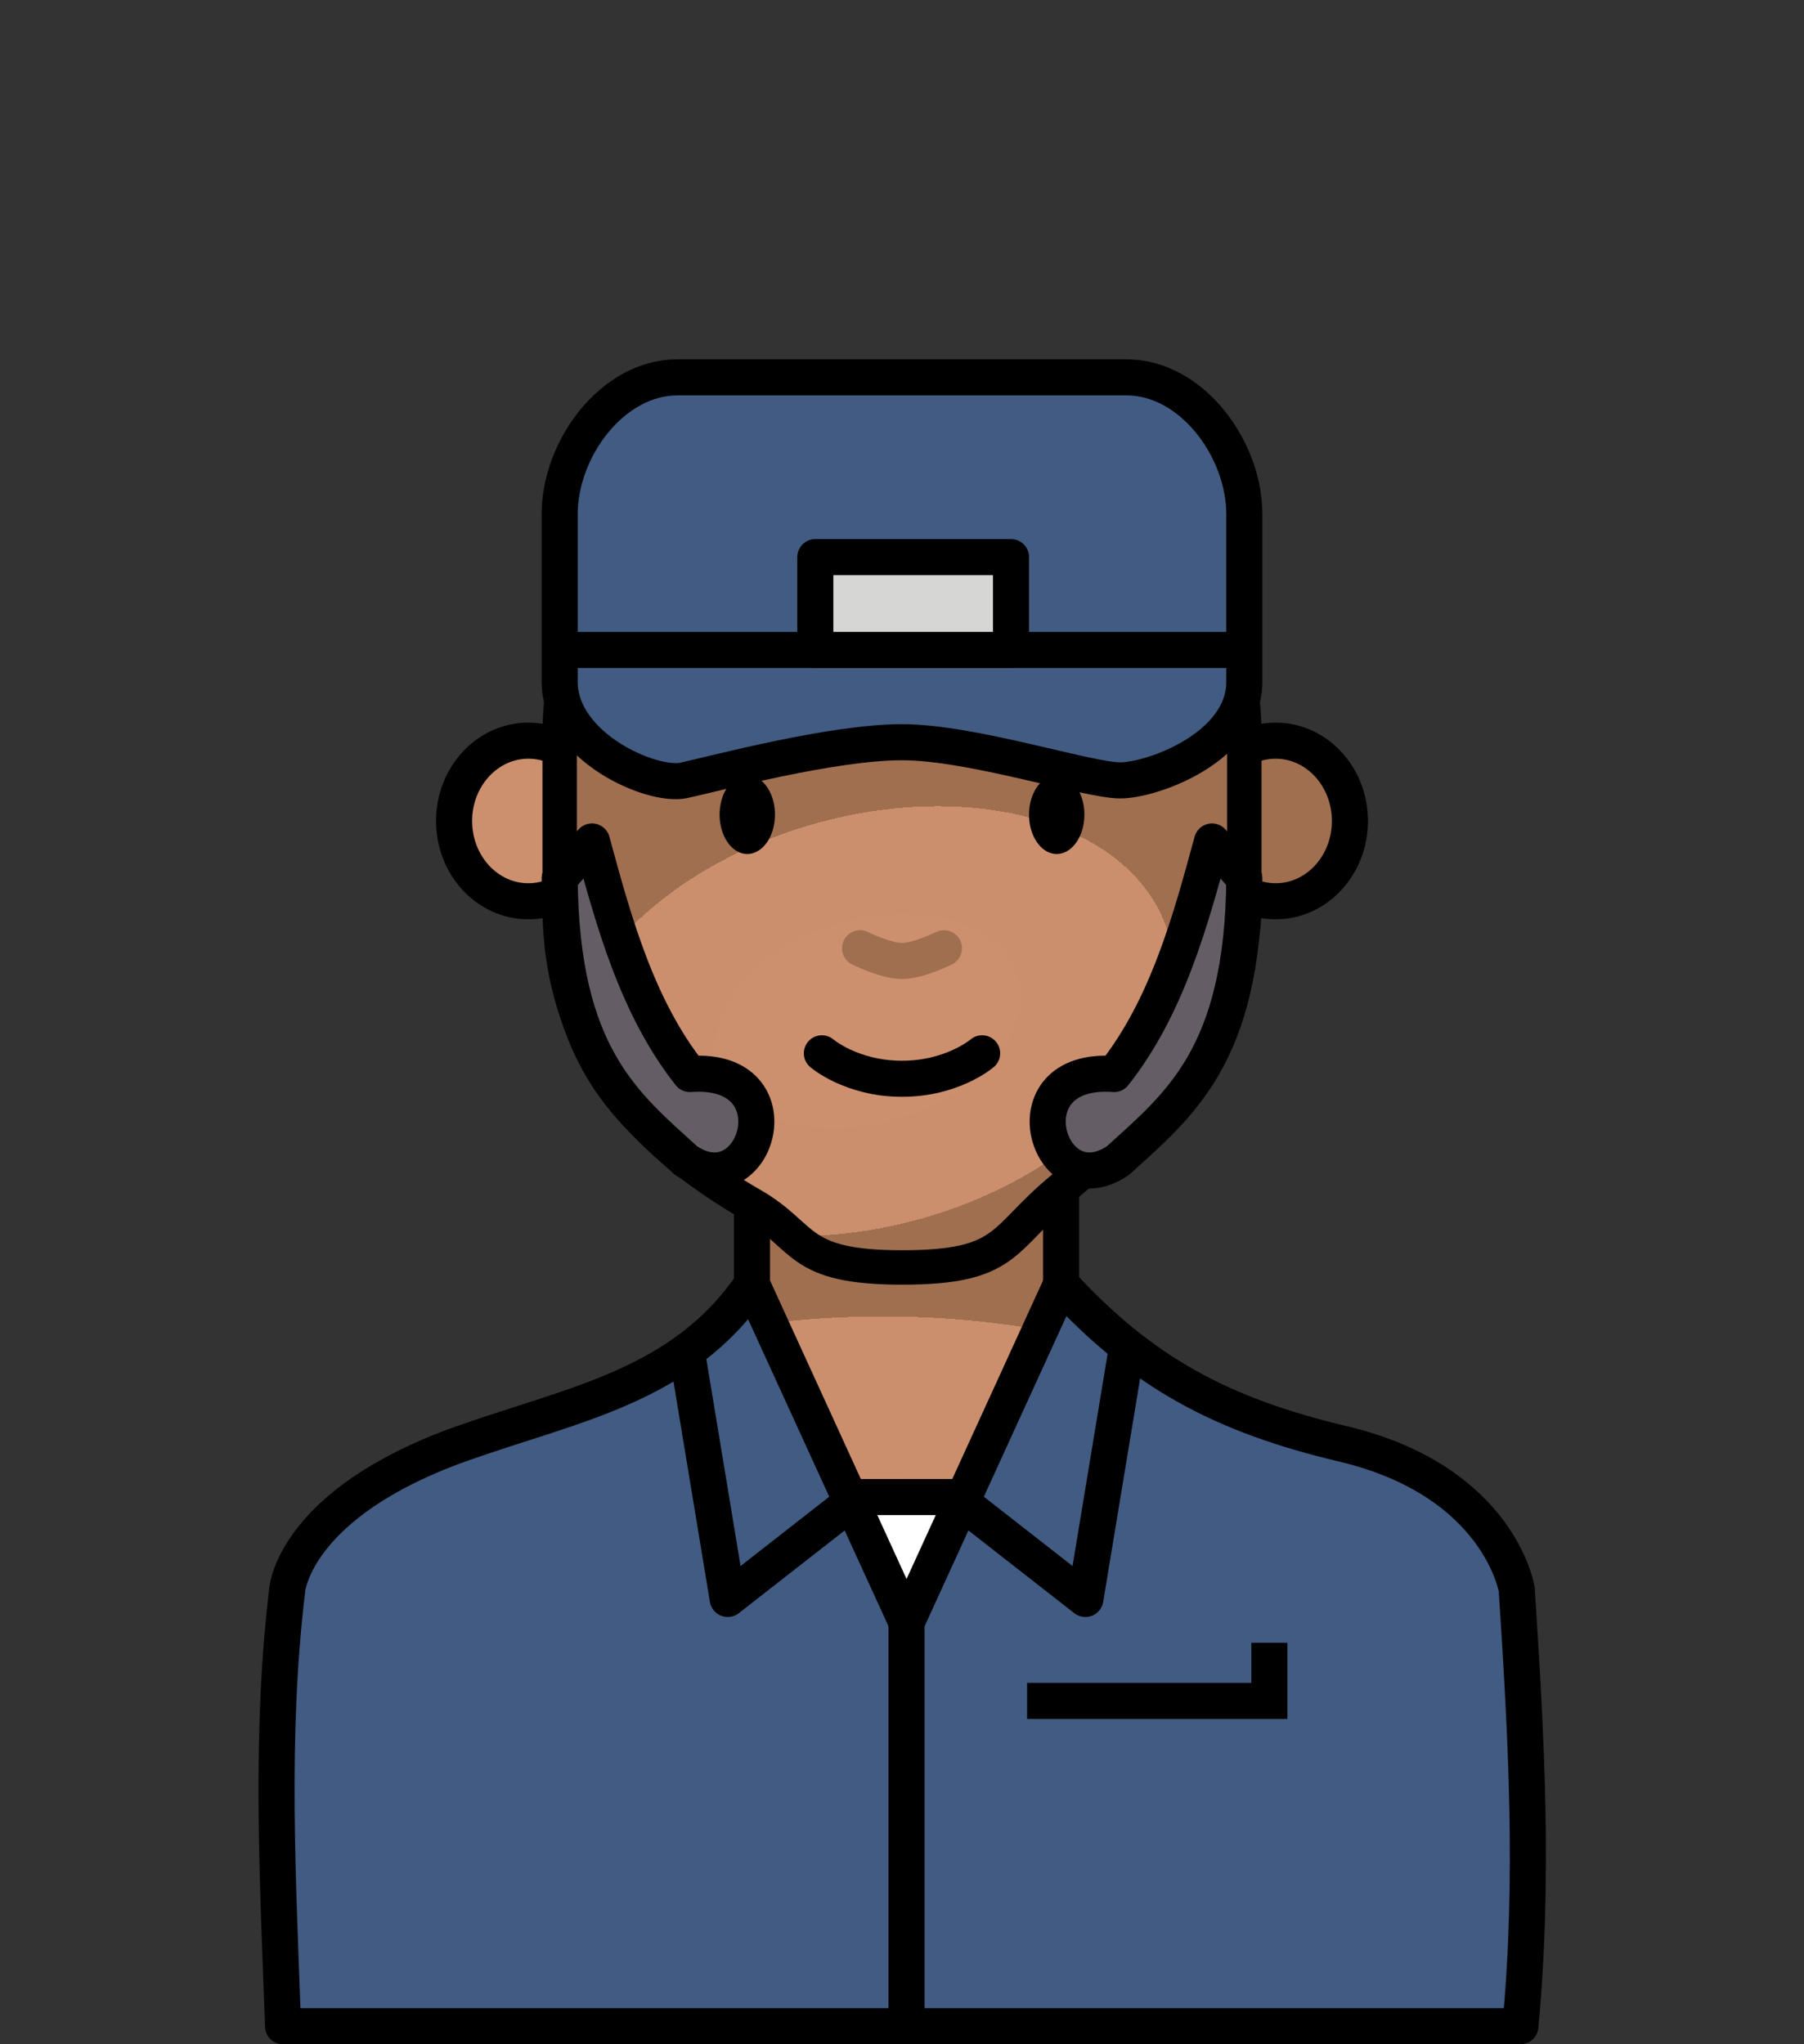 <?xml version="1.0" encoding="UTF-8" standalone="no"?>
<svg
   xmlns:dc="http://purl.org/dc/elements/1.1/"
   xmlns:cc="http://creativecommons.org/ns#"
   xmlns:rdf="http://www.w3.org/1999/02/22-rdf-syntax-ns#"
   xmlns:svg="http://www.w3.org/2000/svg"
   xmlns="http://www.w3.org/2000/svg"
   xmlns:xlink="http://www.w3.org/1999/xlink"
   xmlns:sodipodi="http://sodipodi.sourceforge.net/DTD/sodipodi-0.dtd"
   xmlns:inkscape="http://www.inkscape.org/namespaces/inkscape"
   width="150mm"
   height="170mm"
   viewBox="0 0 150 170"
   version="1.1"
   id="svg3147"
   inkscape:version="1.0 (4035a4fb49, 2020-05-01)"
   sodipodi:docname="delivery.svg">
  <rect x="0" y="0" width="150" height="170" fill="#333333" stroke="none"/>
  <defs
     id="defs3141">
    <pattern
       patternUnits="userSpaceOnUse"
       width="8.713"
       height="7.611"
       patternTransform="translate(-2054.333,1959.279)"
       id="carreau-pt">
      <rect
         style="fill:#800000;fill-opacity:1;stroke:none;stroke-width:1.086;stroke-linecap:round;stroke-linejoin:round;stroke-miterlimit:4;stroke-dasharray:none;stop-color:#000000"
         id="rect119919"
         width="8.713"
         height="7.611"
         x="-2.2737368e-13"
         y="6.2746067e-06" />
      <path
         style="fill:#800000;stroke:#c11a1a;stroke-width:1.81;stroke-linecap:butt;stroke-linejoin:miter;stroke-miterlimit:4;stroke-dasharray:none;stroke-opacity:1"
         d="M 3.075,7.611 V 0"
         id="path119921" />
      <path
         style="fill:#c11a1a;fill-opacity:1;stroke:#c11a1a;stroke-width:1.81;stroke-linecap:butt;stroke-linejoin:miter;stroke-miterlimit:4;stroke-dasharray:none;stroke-opacity:1"
         d="M 1.3287401e-5,4.79 H 8.713"
         id="path119923" />
    </pattern>
    <pattern
       patternUnits="userSpaceOnUse"
       width="85"
       height="85"
       patternTransform="translate(-1862,1832)"
       id="pattern115842">
      <rect
         style="fill:#800000;fill-opacity:1;stroke:none;stroke-width:11.339;stroke-linecap:round;stroke-linejoin:round;stroke-miterlimit:4;stroke-dasharray:none;stop-color:#000000"
         id="rect104700"
         width="85"
         height="85"
         x="3.4178149e-05"
         y="0" />
      <path
         style="fill:#800000;stroke:#c11a1a;stroke-width:18.898;stroke-linecap:butt;stroke-linejoin:miter;stroke-miterlimit:4;stroke-dasharray:none;stroke-opacity:1"
         d="M 30,85 V 1.0187008e-5"
         id="path104779" />
      <path
         style="fill:#c11a1a;fill-opacity:1;stroke:#c11a1a;stroke-width:18.898;stroke-linecap:butt;stroke-linejoin:miter;stroke-miterlimit:4;stroke-dasharray:none;stroke-opacity:1"
         d="M 0,53.5 H 85"
         id="path107256" />
    </pattern>
    <radialGradient
       gradientUnits="userSpaceOnUse"
       gradientTransform="matrix(0.331,0.003,-0.002,0.192,-66.916,68.909)"
       r="195.663"
       fy="602.332"
       fx="-391.231"
       cy="602.332"
       cx="-391.231"
       id="radialGradient23876-9-1"
       xlink:href="#linearGradient83035"
       inkscape:collect="always" />
    <linearGradient
       id="linearGradient83035"
       inkscape:collect="always">
      <stop
         id="stop83027"
         offset="0"
         style="stop-color:#cc906e;stop-opacity:1" />
      <stop
         style="stop-color:#cb8f6e;stop-opacity:1"
         offset="0.704"
         id="stop83029" />
      <stop
         style="stop-color:#a06f50;stop-opacity:1"
         offset="0.704"
         id="stop83031" />
      <stop
         id="stop83033"
         offset="1"
         style="stop-color:#a06f50;stop-opacity:1" />
    </linearGradient>
    <radialGradient
       inkscape:collect="always"
       xlink:href="#linearGradient83035"
       id="radialGradient2164"
       gradientUnits="userSpaceOnUse"
       gradientTransform="matrix(1.181,-0.353,0.239,0.77,12.709,-71.95)"
       cx="-213.383"
       cy="167.531"
       fx="-213.383"
       fy="167.531"
       r="29.964" />
  </defs>
  <sodipodi:namedview
     inkscape:snap-midpoints="true"
     inkscape:snap-smooth-nodes="true"
     inkscape:object-paths="true"
     id="base"
     pagecolor="#ffffff"
     bordercolor="#666666"
     borderopacity="1.0"
     inkscape:pageopacity="0.0"
     inkscape:pageshadow="2"
     inkscape:zoom="0.98994949"
     inkscape:cx="436.21249"
     inkscape:cy="480.46713"
     inkscape:document-units="mm"
     inkscape:current-layer="layer1"
     inkscape:document-rotation="0"
     showgrid="false"
     inkscape:window-width="1920"
     inkscape:window-height="1017"
     inkscape:window-x="-8"
     inkscape:window-y="-8"
     inkscape:window-maximized="1" />
  <g
     inkscape:label="Calque 1"
     inkscape:groupmode="layer"
     id="layer1">
    <g
       id="g2162"
       transform="translate(1433.753,-293.088)"
       style="mix-blend-mode:normal">
      <g
         id="g621298-0"
         transform="translate(-856.825,265.677)">
        <g
           id="g215482-0"
           transform="translate(-305.489,-20.045)">
          <path
             id="rect8920-2-0"
             style="fill:url(#radialGradient23876-9-1);fill-opacity:1;stroke:#000000;stroke-width:3;stroke-linecap:round;stroke-linejoin:round;stroke-miterlimit:4;stroke-dasharray:none;stroke-opacity:1;stop-color:#000000"
             d="m -208.912,139.942 v 14.325 c -5.824,8.507 -14.888,9.956 -24.19,13.267 -13.88,4.94 -13.392,12.097 -13.392,12.097 v 16.325 h 100.111 v -16.325 c 0,0 -0.371,-9.014 -13.392,-12.097 -10.082,-2.387 -16.719,-5.952 -23.435,-13.267 v -14.325 z"
             sodipodi:nodetypes="cccccccsccc" />
          <ellipse
             ry="6.679"
             rx="6.176"
             cy="115.729"
             cx="-227.507"
             id="path861-2-7-5"
             style="color:#000000;overflow:visible;fill:#cc906e;fill-opacity:1;stroke:#000000;stroke-width:3;stroke-linecap:round;stroke-miterlimit:4;stroke-dasharray:none;stroke-opacity:1;stop-color:#000000" />
          <ellipse
             style="color:#000000;overflow:visible;fill:#a06f50;fill-opacity:1;stroke:#000000;stroke-width:3;stroke-linecap:round;stroke-miterlimit:4;stroke-dasharray:none;stroke-opacity:1;stop-color:#000000"
             id="path861-0-6-0-0"
             cx="-165.371"
             cy="115.729"
             rx="6.176"
             ry="6.679" />
          <path
             sodipodi:nodetypes="sssszssss"
             id="rect1621-7-8"
             style="fill:url(#radialGradient2164);fill-opacity:1;stroke:#000000;stroke-width:2.863;stroke-linecap:round;stroke-linejoin:round;stop-color:#000000"
             d="m -196.439,80.186 c 15.769,0 28.464,12.695 28.464,28.464 v 14.157 c 0,9.113 -8.386,17.917 -15.235,23.567 -5.002,4.127 -4.339,6.484 -13.229,6.484 -8.89,0 -7.895,-2.57 -12.473,-5.204 -7.815,-4.496 -15.991,-11.697 -15.991,-24.848 v -14.157 c 0,-15.769 12.695,-28.464 28.464,-28.464 z" />
          <path
             style="fill:none;fill-opacity:1;stroke:#a06f50;stroke-width:3;stroke-linecap:round;stroke-linejoin:miter;stroke-miterlimit:4;stroke-dasharray:none;stroke-opacity:1"
             d="m -199.926,126.312 c 0,0 2.102,1.058 3.487,1.058 1.384,0 3.487,-1.058 3.487,-1.058"
             id="path2252-4-7-0"
             sodipodi:nodetypes="czc" />
        </g>
        <path
           style="fill:none;stroke:#000000;stroke-width:3;stroke-linecap:round;stroke-linejoin:miter;stroke-miterlimit:4;stroke-dasharray:none;stroke-opacity:1"
           d="m -508.59,115.005 c 0,0 2.461,2.117 6.662,2.117 4.201,0 6.662,-2.117 6.662,-2.117"
           id="path2252-47-4-7"
           sodipodi:nodetypes="czc" />
        <g
           id="g2407-6-4-2"
           transform="translate(-292.192,-45.994)">
          <path
             sodipodi:arc-type="arc"
             sodipodi:open="true"
             sodipodi:end="6.2442187"
             sodipodi:start="0"
             sodipodi:ry="3.2740517"
             sodipodi:rx="2.3012009"
             sodipodi:cy="141.14864"
             sodipodi:cx="-222.59987"
             sodipodi:type="arc"
             id="path984-6-3-4-3"
             style="color:#000000;overflow:visible;fill:#000000;fill-opacity:1;stroke:none;stroke-width:3;stroke-linecap:round;stroke-linejoin:round;stroke-miterlimit:4;stroke-dasharray:none;stroke-opacity:1;stop-color:#000000"
             d="m -220.299,141.149 a 2.301,3.274 0 0 1 -2.279,3.274 2.301,3.274 0 0 1 -2.323,-3.21 2.301,3.274 0 0 1 2.234,-3.336 2.301,3.274 0 0 1 2.367,3.145" />
          <path
             style="color:#000000;overflow:visible;fill:#000000;fill-opacity:1;stroke:none;stroke-width:3;stroke-linecap:round;stroke-linejoin:round;stroke-miterlimit:4;stroke-dasharray:none;stroke-opacity:1;stop-color:#000000"
             id="path984-3-2-8-1-0"
             sodipodi:type="arc"
             sodipodi:cx="-196.87254"
             sodipodi:cy="141.14864"
             sodipodi:rx="2.3012009"
             sodipodi:ry="3.2740517"
             sodipodi:start="0"
             sodipodi:end="6.2442187"
             sodipodi:open="true"
             sodipodi:arc-type="arc"
             d="m -194.571,141.149 a 2.301,3.274 0 0 1 -2.279,3.274 2.301,3.274 0 0 1 -2.323,-3.21 2.301,3.274 0 0 1 2.234,-3.336 2.301,3.274 0 0 1 2.367,3.145" />
        </g>
        <g
           id="g66903-6-5-7"
           transform="translate(-305.491,-30.099)">
          <path
             style="fill:none;stroke:#000000;stroke-width:3;stroke-linecap:round;stroke-linejoin:round;stroke-miterlimit:4;stroke-dasharray:none;stroke-opacity:1"
             d="m -185.872,115.072 h 5.292"
             id="path66722-4-8-2" />
          <path
             style="fill:none;stroke:#000000;stroke-width:3;stroke-linecap:round;stroke-linejoin:round;stroke-miterlimit:4;stroke-dasharray:none;stroke-opacity:1"
             d="m -212.295,115.072 h 5.292"
             id="path66722-1-5-4-7" />
        </g>
      </g>
      <rect
         style="color:#000000;overflow:visible;fill:#ffffff;fill-opacity:1;stroke:#000000;stroke-width:3;stroke-linecap:round;stroke-linejoin:round;stop-color:#000000"
         id="rect1977-1"
         width="30.733"
         height="24.005"
         x="-1374.646"
         y="417.583" />
      <path
         id="rect8920-5-2-6-7"
         style="fill:#425b82;fill-opacity:1;stroke:#000000;stroke-width:3;stroke-linecap:round;stroke-linejoin:round;stroke-miterlimit:4;stroke-dasharray:none;stroke-opacity:1;stop-color:#000000"
         d="m -1371.226,399.899 c -5.824,8.507 -14.888,9.956 -24.19,13.267 -13.88,4.94 -14.45,12.097 -14.45,12.097 -1.471,12.105 -0.78,24.189 -0.351,36.325 h 102.883 c 1.156,-12.363 0.493,-24.027 -0.305,-36.325 0,0 -1.43,-9.014 -14.45,-12.097 -10.082,-2.387 -16.719,-5.952 -23.435,-13.267 l -12.851,28.105 z"
         sodipodi:nodetypes="ccccccsccc" />
      <path
         style="fill:#dcd8dc;fill-opacity:1;stroke:#000000;stroke-width:3;stroke-linecap:butt;stroke-linejoin:miter;stroke-miterlimit:4;stroke-dasharray:none;stroke-opacity:1"
         d="m -1358.375,428.004 v 33.583"
         id="path71731-9-9-9"
         sodipodi:nodetypes="cc" />
      <path
         style="fill:none;fill-opacity:1;stroke:#000000;stroke-width:3;stroke-linecap:round;stroke-linejoin:round;stroke-miterlimit:4;stroke-dasharray:none;stroke-opacity:1"
         d="m -1376.649,405.462 3.404,20.596 10.299,-8.049"
         id="path71766-3-4-8"
         sodipodi:nodetypes="ccc" />
      <path
         sodipodi:nodetypes="ccc"
         id="path710374-1-7"
         d="m -1348.351,434.536 h 20.147 v -4.835"
         style="fill:none;stroke:#000000;stroke-width:3;stroke-linecap:butt;stroke-linejoin:miter;stroke-miterlimit:4;stroke-dasharray:none;stroke-opacity:1" />
      <path
         sodipodi:nodetypes="ccc"
         id="path71766-3-4-0-4"
         d="m -1340.101,405.462 -3.404,20.596 -10.299,-8.049"
         style="fill:none;fill-opacity:1;stroke:#000000;stroke-width:3;stroke-linecap:round;stroke-linejoin:round;stroke-miterlimit:4;stroke-dasharray:none;stroke-opacity:1" />
      <g
         id="g2081">
        <path
           id="rect2069"
           style="color:#000000;overflow:visible;opacity:1;fill:#425b82;fill-opacity:1;stroke:#000000;stroke-width:3;stroke-linecap:round;stroke-linejoin:round;stop-color:#000000"
           d="m -1377.428,324.47 h 37.349 c 5.423,0 9.79,5.954 9.79,11.377 v 13.937 c 0,5.423 -7.607,8.202 -10.319,8.202 -2.712,0 -12.317,-3.175 -18.145,-3.175 -5.828,0 -15.495,2.6 -18.145,3.175 -2.65,0.575 -10.319,-2.779 -10.319,-8.202 v -13.937 c 0,-5.423 4.366,-11.377 9.79,-11.377 z"
           sodipodi:nodetypes="sssszzzsss" />
        <path
           style="fill:none;fill-rule:evenodd;stroke:#000000;stroke-width:3;stroke-linecap:butt;stroke-linejoin:miter;stroke-miterlimit:4;stroke-dasharray:none;stroke-opacity:1"
           d="m -1387.217,347.138 h 56.928"
           id="path2072" />
        <rect
           style="color:#000000;overflow:visible;opacity:1;fill:#d6d6d4;fill-opacity:1;stroke:#000000;stroke-width:3;stroke-linecap:round;stroke-linejoin:round;stroke-miterlimit:4;stroke-dasharray:none;stop-color:#000000"
           id="rect2074"
           width="16.272"
           height="7.719"
           x="-1365.961"
           y="339.419"
           ry="0" />
      </g>
      <path
         sodipodi:nodetypes="ccccc"
         id="path2119"
         d="m -1387.217,366.128 2.687,-3.063 c 1.782,6.544 3.72,13.754 8.139,19.34 9.05,-0.669 5.548,11.195 -0.315,7.198 -5.061,-4.604 -10.403,-8.694 -10.511,-23.474 z"
         style="fill:#655d65;fill-opacity:1;fill-rule:evenodd;stroke:#000000;stroke-width:3;stroke-linecap:round;stroke-linejoin:round;stroke-miterlimit:4;stroke-dasharray:none;stroke-opacity:1" />
      <path
         style="fill:#655d65;fill-opacity:1;fill-rule:evenodd;stroke:#000000;stroke-width:3;stroke-linecap:round;stroke-linejoin:round;stroke-miterlimit:4;stroke-dasharray:none;stroke-opacity:1"
         d="m -1330.289,366.128 -2.687,-3.063 c -1.782,6.544 -3.72,13.754 -8.139,19.34 -9.05,-0.669 -5.548,11.195 0.315,7.198 5.061,-4.604 10.403,-8.694 10.511,-23.474 z"
         id="path2119-8"
         sodipodi:nodetypes="ccccc" />
    </g>
  </g>
</svg>
